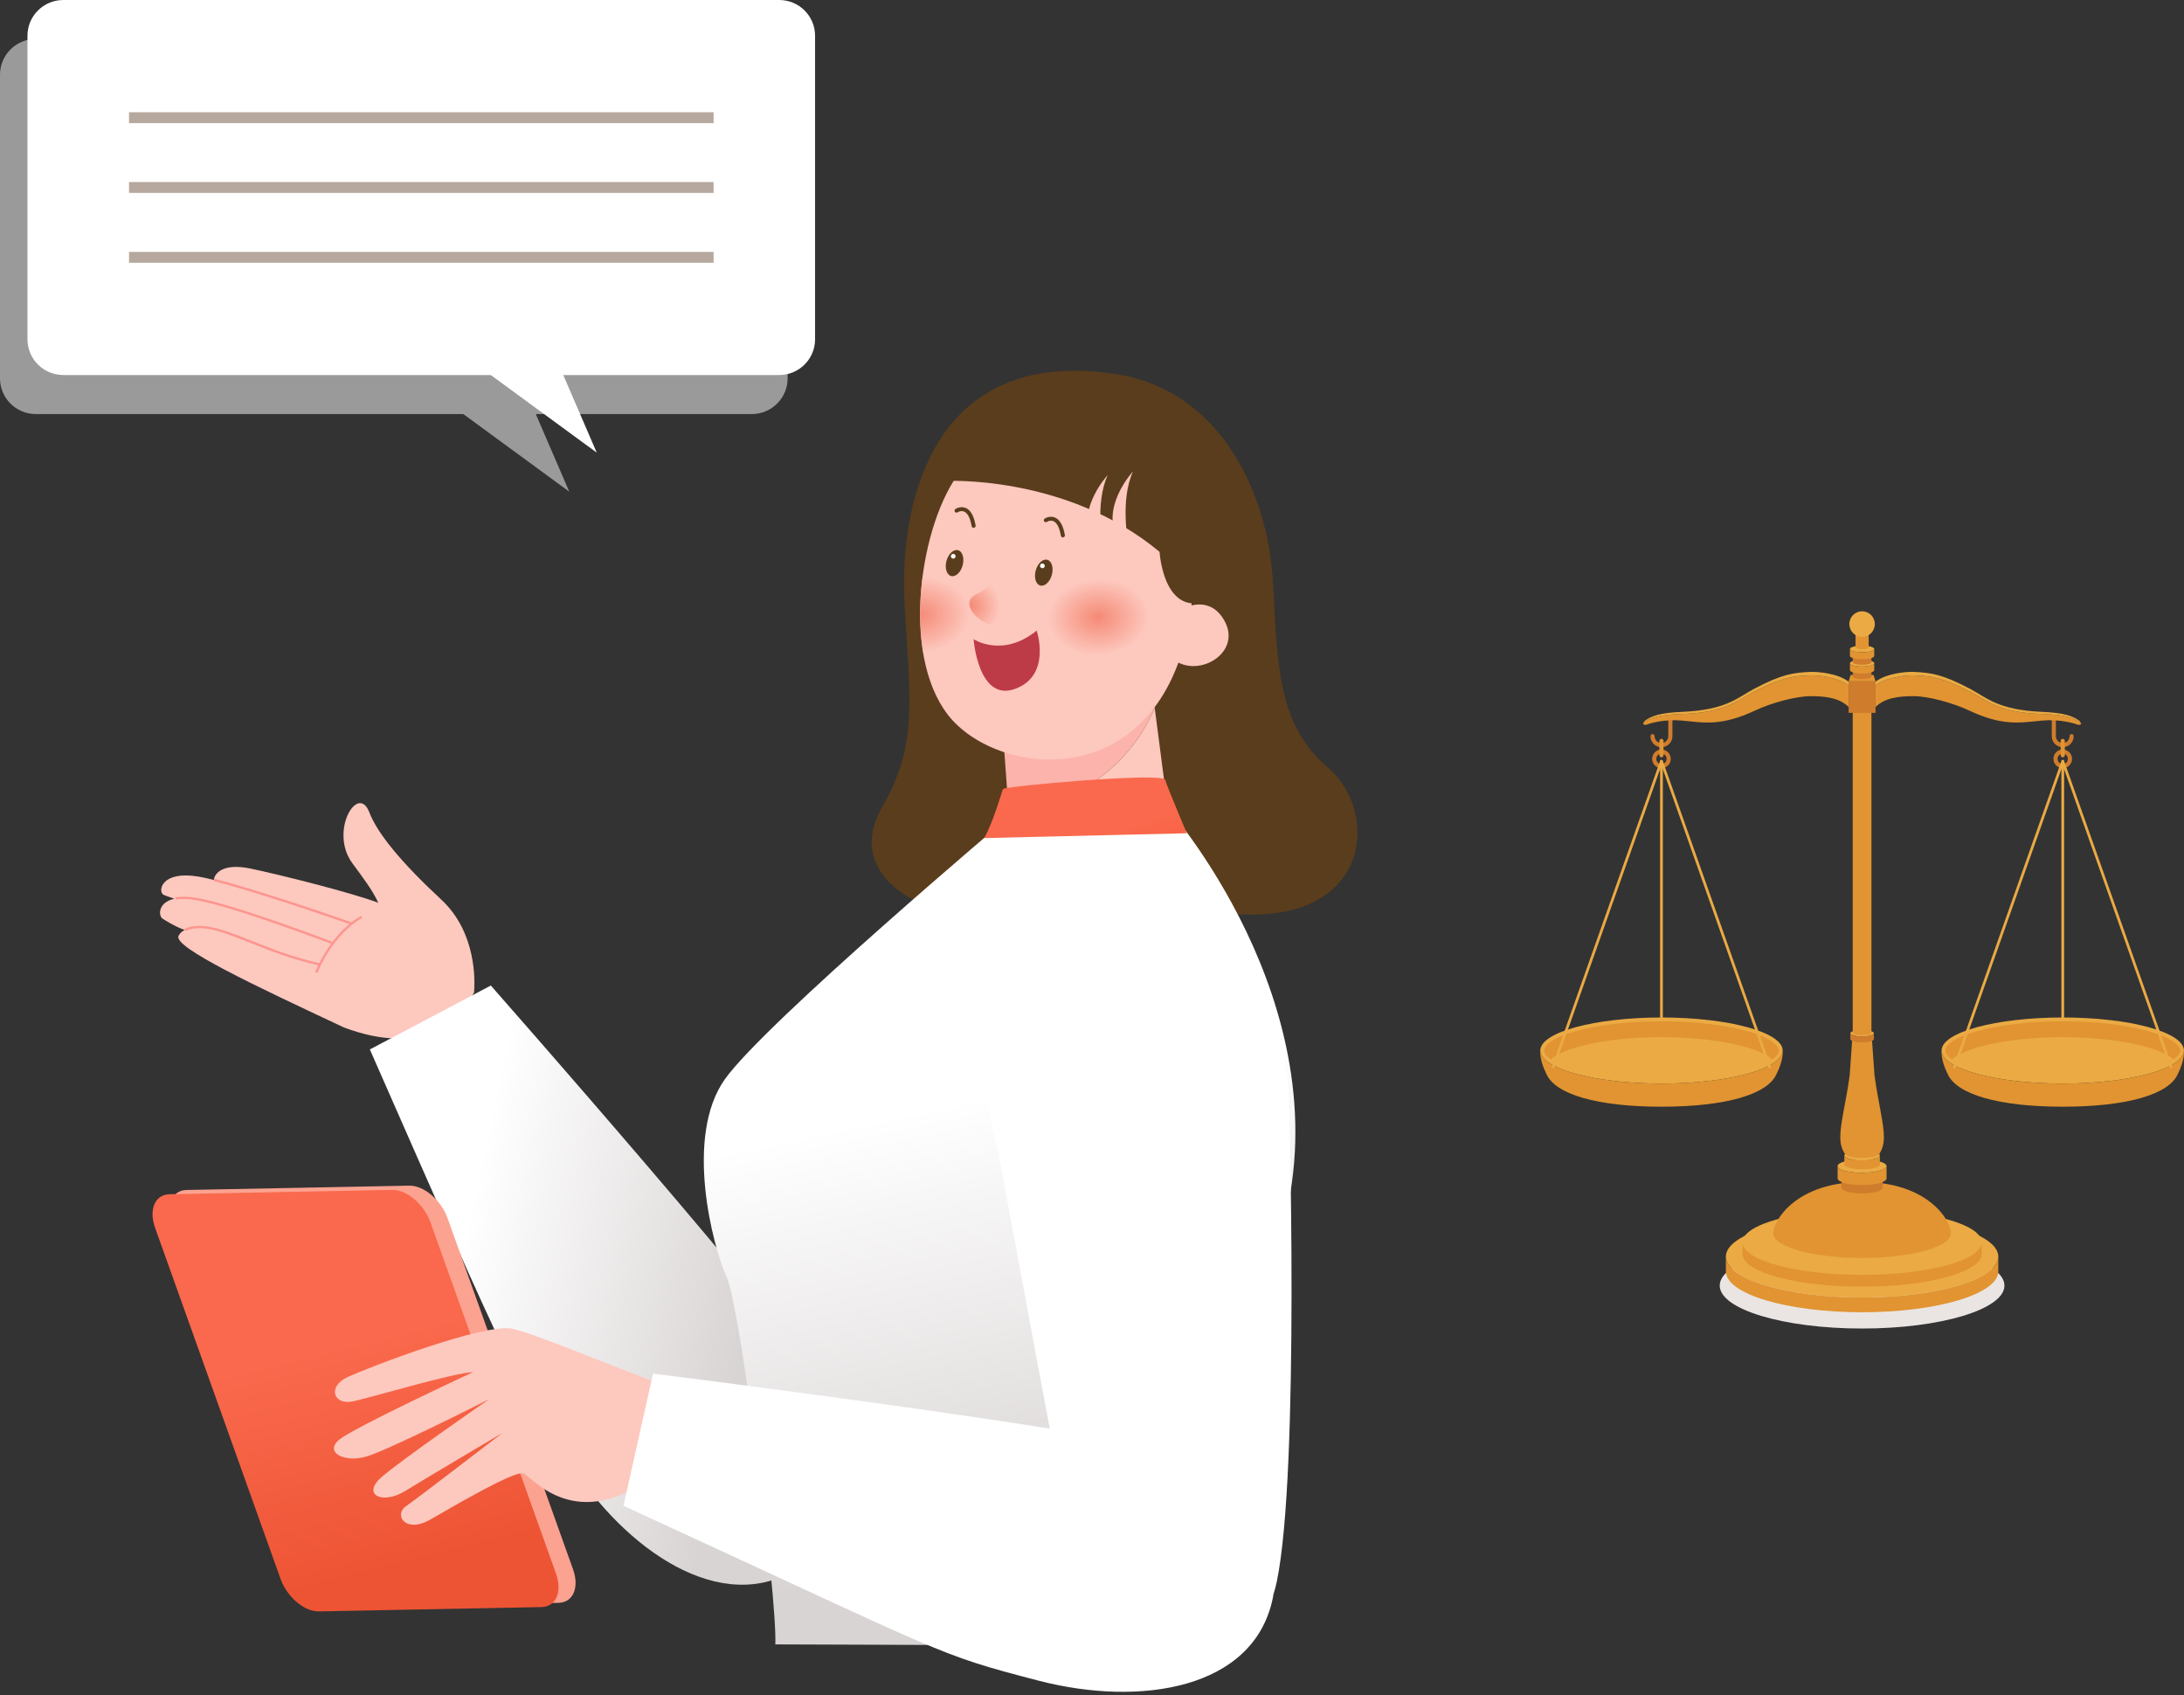 <svg width="268" height="208" viewBox="0 0 268 208" fill="none" xmlns="http://www.w3.org/2000/svg">
<rect x="0" y="0" width="268" height="208" fill="#333333" stroke="none"/>
<g clip-path="url(#clip0_6_99)">
<path d="M58.173 121.769C58.288 120.364 58.492 114.398 54.138 110.367C49.18 105.771 46.279 102.192 45.322 99.673C43.929 96.031 40.364 102.015 43.237 105.913C44.63 107.813 45.694 109.192 46.421 110.765C43.051 109.501 34.368 107.327 30.732 106.567C27.468 105.886 26.35 107.07 26.235 107.963C25.508 107.786 24.869 107.636 24.364 107.557C19.849 106.788 19.344 109.289 20.035 109.766C20.142 109.837 20.639 110.014 21.401 110.27C19.37 110.712 19.415 112.365 19.956 112.718C20.098 112.807 21.517 113.726 22.67 114.106C22.324 114.265 22.067 114.504 21.907 114.831C21.215 116.218 31.361 120.982 42.226 126.073C51.601 129.573 55.84 125.525 58.191 121.769H58.173Z" fill="#FDC8BE"/>
<path d="M43.193 113.187L43.095 113.452C42.989 113.417 31.947 109.528 26.217 108.105L26.288 107.831C32.027 109.262 43.078 113.143 43.184 113.187H43.193Z" fill="#FC958F"/>
<path d="M23.911 110.129C28.399 110.818 40.639 115.502 40.763 115.547L40.665 115.812C40.541 115.768 28.328 111.092 23.867 110.411C22.98 110.27 22.208 110.261 21.579 110.376L21.526 110.102C22.191 109.987 22.989 109.996 23.902 110.137L23.911 110.129Z" fill="#FC958F"/>
<path d="M28.843 114.636L30.953 115.467C33.632 116.528 35.743 117.367 39.255 118.198L39.193 118.472C35.663 117.641 33.534 116.802 30.847 115.732L28.736 114.91C25.437 113.646 23.965 113.717 22.758 114.212L22.652 113.956C23.92 113.434 25.455 113.355 28.843 114.654V114.636Z" fill="#FC958F"/>
<path d="M44.426 112.63C44.426 112.63 41.082 114.292 38.927 119.383L38.67 119.277C40.869 114.088 44.275 112.4 44.31 112.383L44.435 112.639L44.426 112.63Z" fill="#FC958F"/>
<path d="M98.82 191.788C106.386 186.114 104.302 176.126 100.976 169.762C97.641 163.39 60.231 120.92 60.231 120.92L45.384 128.76C63.193 169.25 63.166 169.409 70.554 180.404C77.668 190.993 89.579 198.726 98.82 191.797V191.788Z" fill="url(#paint0_linear_6_99)"/>
<path d="M136.967 45.908C149.854 47.905 155.592 60.642 156.186 71.248C156.781 81.854 156.781 88.925 162.989 94.228C169.198 99.531 168.311 112.789 152.639 112.197C136.967 111.605 121.002 112.789 116.275 111.905C111.548 111.021 103.858 106.602 108.293 98.939C112.727 91.276 111.619 85.708 110.989 73.908C110.359 62.109 114.2 42.372 136.967 45.908V45.908Z" fill="#5A3D1C"/>
<path d="M141.694 86.839L140.577 78.283L122.608 83.578L123.805 99.938C131.601 98.78 138.617 94.237 141.694 86.83V86.839Z" fill="#FCB3AB"/>
<path d="M143.37 99.734L141.694 86.839C138.617 94.246 131.601 98.789 123.805 99.947L123.929 101.582C123.929 101.582 122.758 112.533 132.133 111.79C141.508 111.057 144.018 105.091 143.379 99.734H143.37Z" fill="#FDC8BE"/>
<path d="M117.827 57.857C113.002 64 110.404 80.069 116.319 87.705C122.235 95.351 141.552 97.587 145.792 77.09C150.022 56.593 126.439 46.871 117.827 57.857V57.857Z" fill="#FDC8BE"/>
<path d="M128.249 50.769C128.249 50.769 118.2 51.653 115.832 59.015C115.832 59.015 130.758 58.131 142.288 67.703C142.288 67.703 142.883 77.718 150.271 72.565C157.659 67.412 143.468 47.375 128.249 50.76V50.769Z" fill="#5A3D1C"/>
<path d="M118.98 75.137C118.874 72.715 116.337 70.868 113.215 70.779C112.816 73.882 112.798 77.099 113.286 80.06C116.568 79.812 119.104 77.656 118.989 75.145L118.98 75.137Z" fill="url(#paint1_radial_6_99)"/>
<path d="M129.073 70.532C128.834 71.398 128.204 71.99 127.654 71.84C127.104 71.698 126.856 70.868 127.096 69.993C127.335 69.118 127.974 68.534 128.515 68.684C129.056 68.835 129.313 69.657 129.073 70.532Z" fill="#5A3D1C"/>
<path d="M128.204 69.427C128.204 69.586 128.08 69.71 127.92 69.719C127.761 69.719 127.628 69.595 127.619 69.436C127.619 69.277 127.743 69.135 127.911 69.135C128.071 69.135 128.204 69.259 128.204 69.427Z" fill="white"/>
<path d="M129.455 63.496C130.049 63.753 130.466 64.477 130.67 65.644C130.696 65.777 130.608 65.909 130.466 65.927C130.333 65.953 130.2 65.865 130.182 65.724C130.013 64.743 129.694 64.133 129.268 63.947C128.869 63.77 128.47 64.027 128.461 64.035C128.346 64.106 128.195 64.08 128.124 63.965C128.053 63.85 128.08 63.7 128.195 63.629C128.222 63.611 128.816 63.222 129.464 63.505L129.455 63.496Z" fill="#5A3D1C"/>
<path d="M118.129 69.356C117.898 70.231 117.26 70.823 116.71 70.673C116.16 70.523 115.911 69.692 116.142 68.817C116.382 67.942 117.02 67.359 117.57 67.509C118.111 67.659 118.359 68.481 118.129 69.356Z" fill="#5A3D1C"/>
<path d="M117.26 68.251C117.26 68.41 117.135 68.543 116.976 68.543C116.816 68.543 116.683 68.41 116.683 68.251C116.683 68.092 116.807 67.96 116.967 67.96C117.127 67.96 117.26 68.084 117.26 68.243V68.251Z" fill="white"/>
<path d="M118.51 62.321C119.104 62.577 119.512 63.302 119.716 64.469C119.743 64.601 119.654 64.734 119.512 64.751C119.379 64.778 119.246 64.689 119.229 64.548C119.06 63.576 118.741 62.957 118.315 62.772C117.916 62.595 117.517 62.851 117.508 62.86C117.393 62.931 117.242 62.904 117.171 62.789C117.1 62.674 117.127 62.524 117.242 62.453C117.268 62.436 117.863 62.047 118.51 62.33V62.321Z" fill="#5A3D1C"/>
<path d="M123.087 69.886C122.253 71.027 121.056 72.37 119.778 72.936C117.934 73.758 119.291 76.162 122.386 76.966" fill="url(#paint2_radial_6_99)"/>
<path d="M127.211 77.373C122.998 80.776 119.468 78.425 119.468 78.425C119.468 78.425 120.044 86.167 124.559 84.523C129.073 82.888 127.211 77.373 127.211 77.373V77.373Z" fill="#BD3B46"/>
<path d="M144.328 75.075C144.328 75.075 148.186 72.423 150.262 76.18C152.337 79.927 147.512 83.012 144.382 81.182" fill="#FDC8BE"/>
<path d="M140.914 75.446C141.029 78.027 138.368 80.245 134.971 80.396C131.566 80.555 128.71 78.593 128.594 76.012C128.47 73.431 131.131 71.221 134.528 71.062C137.934 70.912 140.79 72.865 140.905 75.446H140.914Z" fill="url(#paint3_radial_6_99)"/>
<path d="M142.971 98.771L123.858 100.185C123.858 100.185 93.978 125.384 88.958 132.402C83.947 139.428 87.433 152.907 89.189 156.726C90.803 160.226 95.397 195.951 95.14 201.758L137.375 201.908C140.55 195.651 151.477 173.289 157.517 150.185C164.648 122.953 142.98 98.771 142.98 98.771H142.971Z" fill="url(#paint4_linear_6_99)"/>
<path d="M123.087 96.8C123.255 96.482 142.688 94.714 142.98 95.686C143.273 96.65 145.632 102.236 145.632 102.236L120.763 102.828C121.916 100.848 122.918 97.118 123.087 96.809V96.8Z" fill="url(#paint5_linear_6_99)"/>
<path d="M70.306 192.513C71.122 194.758 70.342 196.614 68.559 196.658L41.242 197.188C39.459 197.233 37.339 195.456 36.523 193.211L21.135 150.15C20.319 147.905 21.1 146.048 22.883 146.004L50.2 145.474C51.991 145.43 54.102 147.206 54.918 149.451L70.306 192.513Z" fill="#FCA290"/>
<path d="M68.213 193.034C69.029 195.279 68.248 197.135 66.466 197.18L39.149 197.71C37.357 197.754 35.246 195.978 34.43 193.733L19.042 150.671C18.226 148.426 19.007 146.57 20.789 146.526L48.106 145.995C49.898 145.951 52.009 147.728 52.825 149.973L68.213 193.034Z" fill="url(#paint6_linear_6_99)"/>
<path d="M62.909 163.036C59.477 162.285 45.242 167.765 42.67 168.949C40.106 170.134 40.931 172.458 43.326 171.937C45.721 171.415 55.796 168.41 58.04 168.357C58.04 168.357 43.574 175.074 41.65 176.621C39.734 178.168 42.217 179.503 44.94 178.716C47.654 177.938 60.027 171.672 60.027 171.672C60.027 171.672 49.286 179.078 46.812 181.244C44.337 183.409 46.936 184.664 49.747 182.923C52.568 181.182 61.623 175.835 61.623 175.835C61.623 175.835 51.424 183.692 49.836 184.788C48.257 185.875 49.765 188.182 52.772 186.458C55.787 184.735 63.069 180.457 64.213 180.775C65.109 181.023 70.2 187.935 79.282 181.677L81.809 170.107C74.04 167.19 65.579 163.628 62.9 163.045L62.909 163.036Z" fill="#FDC8BE"/>
<path d="M80.133 168.534C80.133 168.534 109.996 172.273 128.816 175.287C125.916 159.855 122.484 141.232 122.484 141.232C112.816 107.574 154.945 96.721 158.155 133.957C158.155 133.957 159.53 180.378 156.674 194.069C156.559 194.617 156.417 195.138 156.257 195.651C156.231 195.783 156.222 195.907 156.195 196.04C153.889 207.335 139.832 209.421 127.459 206.213C114.608 202.872 116.79 203.27 76.506 184.753L80.133 168.543V168.534Z" fill="white"/>
<path d="M138.43 66.528C138.43 66.528 137.428 61.357 139.033 57.84C139.033 57.84 135.486 61.667 136.825 65.352" fill="#FDC8BE"/>
<path d="M135.326 66.97C135.326 66.97 134.324 61.799 135.929 58.282C135.929 58.282 132.382 62.109 133.721 65.794" fill="#FDC8BE"/>
<g style="mix-blend-mode:multiply" opacity="0.6">
<path d="M4.399 4.782H92.249C94.679 4.782 96.648 6.744 96.648 9.166V46.42C96.648 48.842 94.679 50.804 92.249 50.804H65.747L69.854 60.323L56.852 50.804H4.399C1.969 50.804 3.15046e-06 48.842 3.15046e-06 46.42V9.166C3.15046e-06 6.744 1.969 4.782 4.399 4.782V4.782Z" fill="#E0E0E0"/>
</g>
<path d="M7.769 0H95.619C98.049 0 100.018 1.962 100.018 4.384V41.63C100.018 44.051 98.049 46.014 95.619 46.014H69.118L73.224 55.533L60.222 46.014H7.769C5.339 46.014 3.37 44.051 3.37 41.63V4.384C3.37 1.962 5.339 0 7.769 0V0Z" fill="white"/>
<g opacity="0.5">
<path d="M15.832 13.771H87.566V15.105H15.832V13.771Z" fill="#6E513D"/>
<path d="M15.832 22.335H87.566V23.67H15.832V22.335Z" fill="#6E513D"/>
<path d="M15.832 30.908H87.566V32.243H15.832V30.908Z" fill="#6E513D"/>
</g>
</g>
<g clip-path="url(#clip1_6_99)">
<g style="mix-blend-mode:multiply">
<path d="M245.967 157.738C245.967 160.644 238.146 163.004 228.498 163.004C218.851 163.004 211.029 160.647 211.029 157.738C211.029 154.828 218.851 152.471 228.498 152.471C238.146 152.471 245.967 154.828 245.967 157.738Z" fill="#EAE5E3"/>
</g>
<path d="M245.213 154.179C245.213 156.95 237.73 159.196 228.498 159.196C219.266 159.196 211.783 156.95 211.783 154.179C211.783 151.409 219.266 149.162 228.498 149.162C237.73 149.162 245.213 151.409 245.213 154.179Z" fill="#EBAA43"/>
<path d="M245.213 155.99C245.213 158.76 237.73 161.007 228.498 161.007C219.266 161.007 211.783 158.76 211.783 155.99V154.179C211.783 156.95 219.266 159.196 228.498 159.196C237.73 159.196 245.213 156.95 245.213 154.179V155.99Z" fill="#E19431"/>
<path d="M243.172 152.42C243.172 154.63 236.604 156.422 228.502 156.422C220.4 156.422 213.828 154.63 213.828 152.42C213.828 150.21 220.396 148.418 228.502 148.418C236.608 148.418 243.172 150.21 243.172 152.42Z" fill="#EBAA43"/>
<path d="M243.172 153.864C243.172 156.074 236.604 157.866 228.502 157.866C220.4 157.866 213.828 156.074 213.828 153.864V152.42C213.828 154.63 220.396 156.422 228.502 156.422C236.608 156.422 243.172 154.63 243.172 152.42V153.864Z" fill="#E19431"/>
<path d="M239.4 151.321C239.4 152.992 234.519 154.344 228.502 154.344C222.484 154.344 217.604 152.988 217.604 151.321C217.604 149.653 220.545 145.021 228.502 145.021C236.458 145.021 239.4 149.649 239.4 151.321Z" fill="#E19431"/>
<path d="M231.501 143.075C231.501 143.526 230.157 143.896 228.498 143.896C226.84 143.896 225.495 143.529 225.495 143.075C225.495 142.621 226.84 142.258 228.498 142.258C230.157 142.258 231.501 142.624 231.501 143.075Z" fill="#EBAA43"/>
<path d="M230.678 141.77C230.678 142.1 229.701 142.364 228.498 142.364C227.295 142.364 226.319 142.097 226.319 141.77C226.319 141.444 227.295 141.177 228.498 141.177C229.701 141.177 230.678 141.444 230.678 141.77Z" fill="#EBAA43"/>
<path d="M230.022 131.942L229.701 127.42H227.295L226.975 131.942C226.541 135.178 225.823 137.761 225.823 139.509C225.823 140.481 226.056 141.019 226.319 141.477C226.534 141.855 227.295 142.071 228.498 142.071C229.701 142.071 230.463 141.855 230.678 141.477C230.94 141.016 231.173 140.481 231.173 139.509C231.173 137.761 230.455 135.178 230.022 131.942V131.942Z" fill="#E19431"/>
<path d="M231.02 145.732C231.02 146.113 229.89 146.421 228.498 146.421C227.106 146.421 225.976 146.113 225.976 145.732V144.464C225.976 144.845 227.106 145.153 228.498 145.153C229.89 145.153 231.02 144.845 231.02 144.464V145.732Z" fill="#CF7C2C"/>
<path d="M231.501 144.585C231.501 145.036 230.157 145.402 228.498 145.402C226.84 145.402 225.495 145.036 225.495 144.585V143.075C225.495 143.526 226.84 143.896 228.498 143.896C230.157 143.896 231.501 143.53 231.501 143.075V144.585Z" fill="#E19431"/>
<path d="M229.945 126.775C229.945 126.991 229.3 127.167 228.502 127.167C227.704 127.167 227.059 126.991 227.059 126.775C227.059 126.558 227.704 126.383 228.502 126.383C229.3 126.383 229.945 126.558 229.945 126.775Z" fill="#EBAA43"/>
<path d="M229.945 127.5C229.945 127.716 229.3 127.892 228.502 127.892C227.704 127.892 227.059 127.716 227.059 127.5V126.775C227.059 126.991 227.704 127.167 228.502 127.167C229.3 127.167 229.945 126.991 229.945 126.775V127.5Z" fill="#CF7C2C"/>
<path d="M230.678 142.87C230.678 143.2 229.701 143.464 228.498 143.464C227.295 143.464 226.319 143.196 226.319 142.87V141.774C226.319 142.104 227.295 142.368 228.498 142.368C229.701 142.368 230.678 142.1 230.678 141.774V142.87Z" fill="#E19431"/>
<path d="M229.646 126.701C229.646 126.873 229.132 127.013 228.498 127.013C227.864 127.013 227.35 126.873 227.35 126.701V86.928C227.35 87.101 227.864 87.24 228.498 87.24C229.132 87.24 229.646 87.101 229.646 86.928V126.701V126.701Z" fill="#E19431"/>
<path d="M230.153 83.601H226.847V87.464H230.153V83.601Z" fill="#CF7C2C"/>
<path d="M230.153 83.601H226.847L227.095 82.817H229.905L230.153 83.601Z" fill="#E19431"/>
<path d="M227.35 82.245C227.35 82.417 227.864 82.557 228.498 82.557C229.132 82.557 229.646 82.417 229.646 82.245V83.004C229.646 83.176 229.132 83.315 228.498 83.315C227.864 83.315 227.35 83.176 227.35 83.004V82.245Z" fill="#CF7C2C"/>
<path d="M229.993 81.373C229.993 81.596 229.326 81.78 228.502 81.78C227.678 81.78 227.011 81.596 227.011 81.373C227.011 81.149 227.678 80.966 228.502 80.966C229.326 80.966 229.993 81.149 229.993 81.373Z" fill="#EBAA43"/>
<path d="M227.007 81.373C227.007 81.596 227.674 81.78 228.498 81.78C229.322 81.78 229.989 81.596 229.989 81.373V82.23C229.989 82.454 229.322 82.637 228.498 82.637C227.674 82.637 227.007 82.454 227.007 82.23V81.373Z" fill="#E19431"/>
<path d="M227.35 80.497C227.35 80.669 227.864 80.809 228.498 80.809C229.132 80.809 229.646 80.669 229.646 80.497V81.256C229.646 81.428 229.132 81.567 228.498 81.567C227.864 81.567 227.35 81.428 227.35 81.256V80.497Z" fill="#CF7C2C"/>
<path d="M229.993 79.625C229.993 79.848 229.326 80.032 228.502 80.032C227.678 80.032 227.011 79.848 227.011 79.625C227.011 79.401 227.678 79.218 228.502 79.218C229.326 79.218 229.993 79.401 229.993 79.625Z" fill="#EBAA43"/>
<path d="M227.007 79.625C227.007 79.848 227.674 80.031 228.498 80.031C229.322 80.031 229.989 79.848 229.989 79.625V80.482C229.989 80.706 229.322 80.889 228.498 80.889C227.674 80.889 227.007 80.706 227.007 80.482V79.625V79.625Z" fill="#E19431"/>
<path d="M227.689 77.609C227.689 77.73 228.054 77.829 228.498 77.829C228.943 77.829 229.307 77.73 229.307 77.609V79.427C229.307 79.548 228.943 79.647 228.498 79.647C228.054 79.647 227.689 79.548 227.689 79.427V77.609Z" fill="#E19431"/>
<path d="M230.062 76.572C230.062 77.441 229.362 78.144 228.498 78.144C227.634 78.144 226.935 77.441 226.935 76.572C226.935 75.704 227.634 75 228.498 75C229.362 75 230.062 75.704 230.062 76.572Z" fill="#EBAA43"/>
<path d="M253.118 94.254C252.492 94.254 251.978 93.741 251.978 93.107C251.978 92.473 252.488 91.96 253.118 91.96C253.749 91.96 254.259 92.473 254.259 93.107C254.259 93.741 253.749 94.254 253.118 94.254ZM253.118 92.47C252.769 92.47 252.484 92.755 252.484 93.107C252.484 93.459 252.769 93.745 253.118 93.745C253.468 93.745 253.753 93.459 253.753 93.107C253.753 92.755 253.468 92.47 253.118 92.47Z" fill="#CF7C2C"/>
<path d="M253.118 91.678C252.375 91.678 251.774 91.07 251.774 90.326V88.16C251.774 88.021 251.887 87.907 252.029 87.907C252.171 87.907 252.28 88.021 252.28 88.16V90.326C252.28 90.791 252.656 91.168 253.118 91.168C253.581 91.168 253.957 90.791 253.957 90.326C253.957 90.186 254.07 90.069 254.212 90.069C254.354 90.069 254.463 90.183 254.463 90.326C254.463 91.073 253.858 91.678 253.118 91.678V91.678Z" fill="#CF7C2C"/>
<path d="M253.118 92.917C252.98 92.917 252.863 92.803 252.863 92.66V90.908C252.863 90.769 252.976 90.652 253.118 90.652C253.261 90.652 253.374 90.766 253.374 90.908V92.66C253.374 92.799 253.261 92.917 253.118 92.917Z" fill="#E19431"/>
<path d="M230.153 84.107C231.516 83.055 233.929 82.824 234.924 82.868C236.867 82.952 238.237 83.059 241.776 84.887C243.77 85.917 245.184 87.431 250.578 87.603C253.428 87.694 254.452 88.068 255.298 88.666C255.528 88.827 255.218 89.036 254.839 88.878C254.46 88.721 252.652 88.211 250.571 88.413C247.786 88.68 245.756 89.113 241.576 87.152C239.655 86.251 236.641 85.415 234.804 85.415C232.967 85.415 231.265 85.639 230.157 86.738V84.11L230.153 84.107Z" fill="#E19431"/>
<path d="M255.203 88.471C254.365 87.867 253.403 87.46 250.556 87.339C245.166 87.112 243.766 85.584 241.783 84.532C238.262 82.67 236.892 82.549 234.953 82.443C233.958 82.388 231.523 82.597 230.153 83.634V84.107C231.516 83.055 233.929 82.824 234.924 82.868C236.867 82.952 238.237 83.058 241.776 84.887C243.77 85.917 245.184 87.43 250.578 87.603C253.428 87.694 254.452 88.068 255.298 88.665L255.207 88.475L255.203 88.471Z" fill="#EBAA43"/>
<path d="M202.737 93.107C202.737 92.477 203.247 91.96 203.878 91.96C204.508 91.96 205.019 92.473 205.019 93.107C205.019 93.741 204.508 94.254 203.878 94.254C203.247 94.254 202.737 93.741 202.737 93.107ZM203.244 93.107C203.244 93.459 203.528 93.745 203.878 93.745C204.228 93.745 204.512 93.459 204.512 93.107C204.512 92.755 204.228 92.47 203.878 92.47C203.528 92.47 203.244 92.755 203.244 93.107Z" fill="#CF7C2C"/>
<path d="M203.878 91.678C204.621 91.678 205.223 91.07 205.223 90.326V88.16C205.223 88.021 205.11 87.907 204.968 87.907C204.825 87.907 204.716 88.021 204.716 88.16V90.326C204.716 90.791 204.341 91.168 203.878 91.168C203.415 91.168 203.04 90.791 203.04 90.326C203.04 90.186 202.927 90.069 202.784 90.069C202.642 90.069 202.529 90.183 202.529 90.326C202.529 91.073 203.134 91.678 203.874 91.678H203.878Z" fill="#CF7C2C"/>
<path d="M203.878 92.917C204.016 92.917 204.129 92.803 204.129 92.66V90.908C204.129 90.769 204.016 90.652 203.878 90.652C203.739 90.652 203.623 90.766 203.623 90.908V92.66C203.623 92.799 203.736 92.917 203.878 92.917Z" fill="#E19431"/>
<path d="M203.878 125.386C203.969 125.386 204.046 125.312 204.046 125.217V93.4C204.046 93.309 203.973 93.232 203.878 93.232C203.783 93.232 203.71 93.309 203.71 93.4V125.217C203.71 125.309 203.783 125.386 203.878 125.386Z" fill="#EBAA43"/>
<path d="M189.011 128.893C189.011 131.132 195.666 132.95 203.882 132.95C212.097 132.95 218.752 131.136 218.752 128.893C218.752 126.65 212.097 124.84 203.882 124.84C195.666 124.84 189.011 126.654 189.011 128.893Z" fill="#EBAA43"/>
<path d="M203.878 132.477C207.811 132.477 211.499 132.063 214.269 131.304C217.225 130.498 218.275 129.53 218.275 128.893C218.275 128.255 217.221 127.288 214.269 126.481C211.499 125.726 207.811 125.309 203.878 125.309C199.945 125.309 196.257 125.726 193.487 126.481C190.531 127.288 189.477 128.255 189.477 128.893C189.477 129.53 190.531 130.498 193.487 131.304C196.257 132.059 199.945 132.477 203.878 132.477V132.477Z" fill="#EBAA43"/>
<path d="M203.878 127.255C200.029 127.255 196.413 127.669 193.702 128.427C191.927 128.922 190.855 129.475 190.29 129.977C189.722 129.578 189.481 129.2 189.481 128.896C189.481 128.259 190.534 127.291 193.49 126.485C196.26 125.73 199.949 125.312 203.881 125.312C207.814 125.312 211.503 125.73 214.273 126.485C217.229 127.291 218.278 128.259 218.278 128.896C218.278 129.2 218.038 129.578 217.469 129.977C216.904 129.475 215.829 128.922 214.058 128.427C211.346 127.672 207.73 127.255 203.881 127.255H203.878Z" fill="#E19431"/>
<path d="M189.011 128.893C189.011 131.132 195.666 132.95 203.882 132.95C212.097 132.95 218.752 131.136 218.752 128.893C218.752 128.893 218.902 129.978 218.019 131.733C216.944 134.302 211.689 135.786 203.882 135.786C196.074 135.786 190.815 134.298 189.744 131.733C188.861 129.981 189.011 128.893 189.011 128.893Z" fill="#E19431"/>
<path d="M217.148 131.066C217.167 131.066 217.185 131.066 217.203 131.055C217.291 131.026 217.334 130.927 217.305 130.842L204.035 93.345C204.009 93.279 203.947 93.235 203.878 93.235C203.809 93.235 203.747 93.279 203.721 93.345L190.451 130.842C190.421 130.93 190.465 131.026 190.553 131.055C190.64 131.084 190.735 131.04 190.764 130.952L203.878 93.899L216.992 130.956C217.017 131.026 217.079 131.066 217.148 131.066Z" fill="#EBAA43"/>
<path d="M253.122 125.386C253.213 125.386 253.29 125.312 253.29 125.217V93.4C253.29 93.309 253.217 93.232 253.122 93.232C253.027 93.232 252.954 93.309 252.954 93.4V125.217C252.954 125.309 253.027 125.386 253.122 125.386Z" fill="#EBAA43"/>
<path d="M238.252 128.893C238.252 131.132 244.911 132.95 253.122 132.95C261.334 132.95 267.993 131.136 267.993 128.893C267.993 126.65 261.334 124.84 253.122 124.84C244.911 124.84 238.252 126.654 238.252 128.893Z" fill="#EBAA43"/>
<path d="M253.122 132.477C257.055 132.477 260.743 132.063 263.513 131.304C266.469 130.498 267.519 129.53 267.519 128.893C267.519 128.255 266.466 127.288 263.513 126.481C260.743 125.726 257.055 125.309 253.122 125.309C249.189 125.309 245.501 125.726 242.731 126.481C239.775 127.288 238.722 128.255 238.722 128.893C238.722 129.53 239.775 130.498 242.731 131.304C245.501 132.059 249.189 132.477 253.122 132.477Z" fill="#EBAA43"/>
<path d="M253.122 127.255C249.273 127.255 245.658 127.669 242.946 128.427C241.171 128.922 240.099 129.475 239.534 129.977C238.966 129.578 238.725 129.2 238.725 128.896C238.725 128.259 239.779 127.291 242.735 126.485C245.505 125.73 249.193 125.312 253.126 125.312C257.058 125.312 260.747 125.73 263.517 126.485C266.473 127.291 267.523 128.259 267.523 128.896C267.523 129.2 267.282 129.578 266.713 129.977C266.148 129.475 265.073 128.922 263.302 128.427C260.59 127.672 256.975 127.255 253.126 127.255H253.122Z" fill="#E19431"/>
<path d="M238.252 128.893C238.252 131.132 244.91 132.95 253.122 132.95C261.334 132.95 267.993 131.136 267.993 128.893C267.993 128.893 268.138 129.978 267.26 131.733C266.189 134.302 260.929 135.786 253.122 135.786C245.315 135.786 240.056 134.298 238.984 131.733C238.106 129.978 238.252 128.893 238.252 128.893V128.893Z" fill="#E19431"/>
<path d="M266.393 131.066C266.411 131.066 266.429 131.066 266.447 131.055C266.535 131.026 266.579 130.927 266.549 130.842L253.279 93.345C253.257 93.279 253.191 93.235 253.122 93.235C253.053 93.235 252.991 93.279 252.965 93.345L239.695 130.842C239.666 130.93 239.709 131.026 239.797 131.055C239.884 131.084 239.979 131.04 240.008 130.952L253.122 93.895L266.24 130.952C266.265 131.022 266.327 131.062 266.396 131.062L266.393 131.066Z" fill="#EBAA43"/>
<path d="M226.847 84.107C225.484 83.055 223.071 82.824 222.076 82.868C220.133 82.952 218.763 83.059 215.224 84.887C213.23 85.917 211.816 87.431 206.422 87.603C203.572 87.694 202.548 88.068 201.702 88.666C201.472 88.827 201.782 89.036 202.161 88.878C202.54 88.721 204.348 88.211 206.429 88.413C209.214 88.68 211.244 89.113 215.424 87.152C217.345 86.251 220.359 85.415 222.196 85.415C224.033 85.415 225.735 85.639 226.843 86.738V84.11L226.847 84.107Z" fill="#E19431"/>
<path d="M201.793 88.471C202.631 87.867 203.594 87.46 206.44 87.339C211.831 87.112 213.23 85.584 215.213 84.532C218.734 82.67 220.104 82.549 222.043 82.443C223.038 82.388 225.473 82.597 226.843 83.634V84.107C225.48 83.055 223.067 82.824 222.072 82.868C220.13 82.952 218.759 83.058 215.22 84.887C213.227 85.917 211.812 87.43 206.418 87.603C203.568 87.694 202.544 88.068 201.698 88.665L201.789 88.475L201.793 88.471Z" fill="#EBAA43"/>
</g>
<defs>
<linearGradient id="paint0_linear_6_99" x1="56.559" y1="153.782" x2="92.025" y2="161.345" gradientUnits="userSpaceOnUse">
<stop stop-color="white"/>
<stop offset="1" stop-color="#D9D4D4"/>
</linearGradient>
<radialGradient id="paint1_radial_6_99" cx="0" cy="0" r="1" gradientUnits="userSpaceOnUse" gradientTransform="translate(112.838 75.425) rotate(-2.631) scale(6.164 4.669)">
<stop stop-color="#F58A76"/>
<stop offset="1" stop-color="#FDC8BE"/>
</radialGradient>
<radialGradient id="paint2_radial_6_99" cx="0" cy="0" r="1" gradientUnits="userSpaceOnUse" gradientTransform="translate(119.156 74.345) rotate(9.787) scale(3.538 3.527)">
<stop stop-color="#F58A76"/>
<stop offset="1" stop-color="#FDC8BE"/>
</radialGradient>
<radialGradient id="paint3_radial_6_99" cx="0" cy="0" r="1" gradientUnits="userSpaceOnUse" gradientTransform="translate(134.764 75.735) rotate(-2.631) scale(6.164 4.669)">
<stop stop-color="#F58A76"/>
<stop offset="1" stop-color="#FDC8BE"/>
</radialGradient>
<linearGradient id="paint4_linear_6_99" x1="119.92" y1="134.682" x2="131.374" y2="188.172" gradientUnits="userSpaceOnUse">
<stop stop-color="white"/>
<stop offset="1" stop-color="#D9D4D4"/>
</linearGradient>
<linearGradient id="paint5_linear_6_99" x1="133.384" y1="103.12" x2="141.757" y2="129.21" gradientUnits="userSpaceOnUse">
<stop stop-color="#FA694D"/>
<stop offset="1" stop-color="#E9320C"/>
</linearGradient>
<linearGradient id="paint6_linear_6_99" x1="41.942" y1="165.069" x2="48.692" y2="192.435" gradientUnits="userSpaceOnUse">
<stop stop-color="#FA694D"/>
<stop offset="1" stop-color="#ED5434"/>
</linearGradient>
<clipPath id="clip0_6_99">
<rect width="167" height="208" fill="white" transform="matrix(-1 0 0 1 167 0)"/>
</clipPath>
<clipPath id="clip1_6_99">
<rect width="79" height="88" fill="white" transform="translate(189 75)"/>
</clipPath>
</defs>
</svg>
